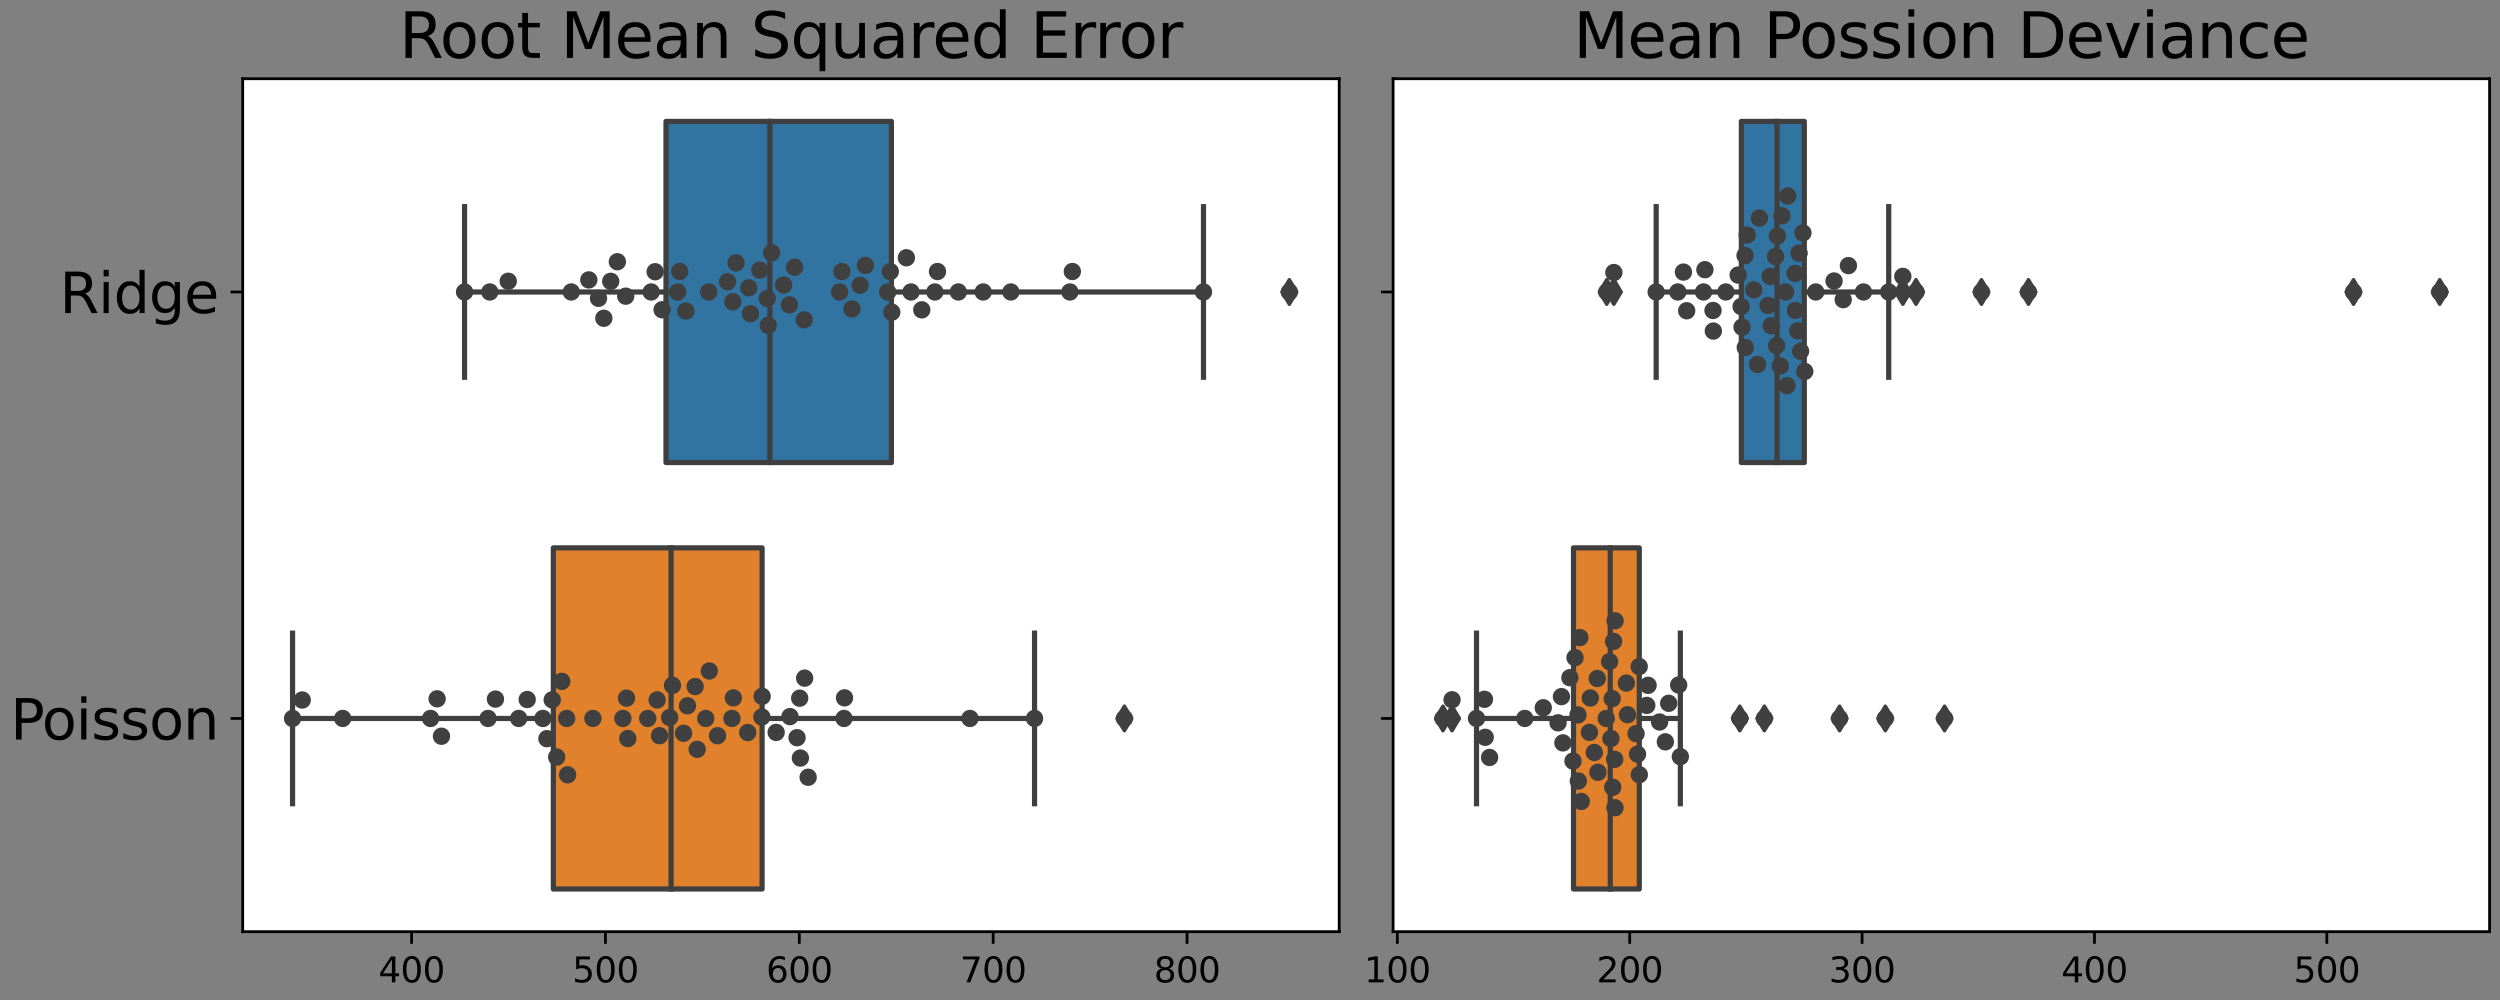 <?xml version="1.0" encoding="utf-8" standalone="no"?>
<!DOCTYPE svg PUBLIC "-//W3C//DTD SVG 1.1//EN"
  "http://www.w3.org/Graphics/SVG/1.1/DTD/svg11.dtd">
<svg xmlns:xlink="http://www.w3.org/1999/xlink" width="720pt" height="288pt" viewBox="0 0 720 288" xmlns="http://www.w3.org/2000/svg" version="1.1">
 <rect x="0" y="0" width="720" height="288" fill="#808080" stroke="none"/>
 <defs>
  <style type="text/css">*{stroke-linejoin: round; stroke-linecap: butt}</style>
 </defs>
 <g id="figure_1">
  <g id="patch_1">
   <path d="M 0 288 
L 720 288 
L 720 0 
L 0 0 
L 0 288 
z
" style="fill: none"/>
  </g>
  <g id="axes_1">
   <g id="patch_2">
    <path d="M 69.903 268.322 
L 385.689 268.322 
L 385.689 22.677 
L 69.903 22.677 
z
" style="fill: #ffffff"/>
   </g>
   <g id="patch_3">
    <path d="M 191.805 34.96 
L 191.805 133.217 
L 256.724 133.217 
L 256.724 34.96 
L 191.805 34.96 
z
" clip-path="url(#pe16310fbaf)" style="fill: #3274a1; stroke: #3f3f3f; stroke-width: 1.5; stroke-linejoin: miter"/>
   </g>
   <g id="patch_4">
    <path d="M 159.358 157.782 
L 159.358 256.039 
L 219.48 256.039 
L 219.48 157.782 
L 159.358 157.782 
z
" clip-path="url(#pe16310fbaf)" style="fill: #e1812c; stroke: #3f3f3f; stroke-width: 1.5; stroke-linejoin: miter"/>
   </g>
   <g id="matplotlib.axis_1">
    <g id="xtick_1">
     <g id="line2d_1">
      <defs>
       <path id="maf6d7e93be" d="M 0 0 
L 0 3.5 
" style="stroke: #000000; stroke-width: 0.8"/>
      </defs>
      <g>
       <use xlink:href="#maf6d7e93be" x="118.538" y="268.322" style="stroke: #000000; stroke-width: 0.8"/>
      </g>
     </g>
     <g id="text_1">
      <!-- 400 -->
      <g transform="translate(108.994 282.92)scale(0.1 -0.1)">
       <defs>
        <path id="DejaVuSans-34" d="M 2419 4116 
L 825 1625 
L 2419 1625 
L 2419 4116 
z
M 2253 4666 
L 3047 4666 
L 3047 1625 
L 3713 1625 
L 3713 1100 
L 3047 1100 
L 3047 0 
L 2419 0 
L 2419 1100 
L 313 1100 
L 313 1709 
L 2253 4666 
z
" transform="scale(0.016)"/>
        <path id="DejaVuSans-30" d="M 2034 4250 
Q 1547 4250 1301 3770 
Q 1056 3291 1056 2328 
Q 1056 1369 1301 889 
Q 1547 409 2034 409 
Q 2525 409 2770 889 
Q 3016 1369 3016 2328 
Q 3016 3291 2770 3770 
Q 2525 4250 2034 4250 
z
M 2034 4750 
Q 2819 4750 3233 4129 
Q 3647 3509 3647 2328 
Q 3647 1150 3233 529 
Q 2819 -91 2034 -91 
Q 1250 -91 836 529 
Q 422 1150 422 2328 
Q 422 3509 836 4129 
Q 1250 4750 2034 4750 
z
" transform="scale(0.016)"/>
       </defs>
       <use xlink:href="#DejaVuSans-34"/>
       <use xlink:href="#DejaVuSans-30" x="63.623"/>
       <use xlink:href="#DejaVuSans-30" x="127.246"/>
      </g>
     </g>
    </g>
    <g id="xtick_2">
     <g id="line2d_2">
      <g>
       <use xlink:href="#maf6d7e93be" x="174.37" y="268.322" style="stroke: #000000; stroke-width: 0.8"/>
      </g>
     </g>
     <g id="text_2">
      <!-- 500 -->
      <g transform="translate(164.826 282.92)scale(0.1 -0.1)">
       <defs>
        <path id="DejaVuSans-35" d="M 691 4666 
L 3169 4666 
L 3169 4134 
L 1269 4134 
L 1269 2991 
Q 1406 3038 1543 3061 
Q 1681 3084 1819 3084 
Q 2600 3084 3056 2656 
Q 3513 2228 3513 1497 
Q 3513 744 3044 326 
Q 2575 -91 1722 -91 
Q 1428 -91 1123 -41 
Q 819 9 494 109 
L 494 744 
Q 775 591 1075 516 
Q 1375 441 1709 441 
Q 2250 441 2565 725 
Q 2881 1009 2881 1497 
Q 2881 1984 2565 2268 
Q 2250 2553 1709 2553 
Q 1456 2553 1204 2497 
Q 953 2441 691 2322 
L 691 4666 
z
" transform="scale(0.016)"/>
       </defs>
       <use xlink:href="#DejaVuSans-35"/>
       <use xlink:href="#DejaVuSans-30" x="63.623"/>
       <use xlink:href="#DejaVuSans-30" x="127.246"/>
      </g>
     </g>
    </g>
    <g id="xtick_3">
     <g id="line2d_3">
      <g>
       <use xlink:href="#maf6d7e93be" x="230.203" y="268.322" style="stroke: #000000; stroke-width: 0.8"/>
      </g>
     </g>
     <g id="text_3">
      <!-- 600 -->
      <g transform="translate(220.659 282.92)scale(0.1 -0.1)">
       <defs>
        <path id="DejaVuSans-36" d="M 2113 2584 
Q 1688 2584 1439 2293 
Q 1191 2003 1191 1497 
Q 1191 994 1439 701 
Q 1688 409 2113 409 
Q 2538 409 2786 701 
Q 3034 994 3034 1497 
Q 3034 2003 2786 2293 
Q 2538 2584 2113 2584 
z
M 3366 4563 
L 3366 3988 
Q 3128 4100 2886 4159 
Q 2644 4219 2406 4219 
Q 1781 4219 1451 3797 
Q 1122 3375 1075 2522 
Q 1259 2794 1537 2939 
Q 1816 3084 2150 3084 
Q 2853 3084 3261 2657 
Q 3669 2231 3669 1497 
Q 3669 778 3244 343 
Q 2819 -91 2113 -91 
Q 1303 -91 875 529 
Q 447 1150 447 2328 
Q 447 3434 972 4092 
Q 1497 4750 2381 4750 
Q 2619 4750 2861 4703 
Q 3103 4656 3366 4563 
z
" transform="scale(0.016)"/>
       </defs>
       <use xlink:href="#DejaVuSans-36"/>
       <use xlink:href="#DejaVuSans-30" x="63.623"/>
       <use xlink:href="#DejaVuSans-30" x="127.246"/>
      </g>
     </g>
    </g>
    <g id="xtick_4">
     <g id="line2d_4">
      <g>
       <use xlink:href="#maf6d7e93be" x="286.035" y="268.322" style="stroke: #000000; stroke-width: 0.8"/>
      </g>
     </g>
     <g id="text_4">
      <!-- 700 -->
      <g transform="translate(276.492 282.92)scale(0.1 -0.1)">
       <defs>
        <path id="DejaVuSans-37" d="M 525 4666 
L 3525 4666 
L 3525 4397 
L 1831 0 
L 1172 0 
L 2766 4134 
L 525 4134 
L 525 4666 
z
" transform="scale(0.016)"/>
       </defs>
       <use xlink:href="#DejaVuSans-37"/>
       <use xlink:href="#DejaVuSans-30" x="63.623"/>
       <use xlink:href="#DejaVuSans-30" x="127.246"/>
      </g>
     </g>
    </g>
    <g id="xtick_5">
     <g id="line2d_5">
      <g>
       <use xlink:href="#maf6d7e93be" x="341.868" y="268.322" style="stroke: #000000; stroke-width: 0.8"/>
      </g>
     </g>
     <g id="text_5">
      <!-- 800 -->
      <g transform="translate(332.324 282.92)scale(0.1 -0.1)">
       <defs>
        <path id="DejaVuSans-38" d="M 2034 2216 
Q 1584 2216 1326 1975 
Q 1069 1734 1069 1313 
Q 1069 891 1326 650 
Q 1584 409 2034 409 
Q 2484 409 2743 651 
Q 3003 894 3003 1313 
Q 3003 1734 2745 1975 
Q 2488 2216 2034 2216 
z
M 1403 2484 
Q 997 2584 770 2862 
Q 544 3141 544 3541 
Q 544 4100 942 4425 
Q 1341 4750 2034 4750 
Q 2731 4750 3128 4425 
Q 3525 4100 3525 3541 
Q 3525 3141 3298 2862 
Q 3072 2584 2669 2484 
Q 3125 2378 3379 2068 
Q 3634 1759 3634 1313 
Q 3634 634 3220 271 
Q 2806 -91 2034 -91 
Q 1263 -91 848 271 
Q 434 634 434 1313 
Q 434 1759 690 2068 
Q 947 2378 1403 2484 
z
M 1172 3481 
Q 1172 3119 1398 2916 
Q 1625 2713 2034 2713 
Q 2441 2713 2670 2916 
Q 2900 3119 2900 3481 
Q 2900 3844 2670 4047 
Q 2441 4250 2034 4250 
Q 1625 4250 1398 4047 
Q 1172 3844 1172 3481 
z
" transform="scale(0.016)"/>
       </defs>
       <use xlink:href="#DejaVuSans-38"/>
       <use xlink:href="#DejaVuSans-30" x="63.623"/>
       <use xlink:href="#DejaVuSans-30" x="127.246"/>
      </g>
     </g>
    </g>
   </g>
   <g id="matplotlib.axis_2">
    <g id="ytick_1">
     <g id="line2d_6">
      <defs>
       <path id="m7477b0ec33" d="M 0 0 
L -3.5 0 
" style="stroke: #000000; stroke-width: 0.8"/>
      </defs>
      <g>
       <use xlink:href="#m7477b0ec33" x="69.903" y="84.088" style="stroke: #000000; stroke-width: 0.8"/>
      </g>
     </g>
     <g id="text_6">
      <!-- Ridge -->
      <g transform="translate(17.18 90.167)scale(0.16 -0.16)">
       <defs>
        <path id="DejaVuSans-52" d="M 2841 2188 
Q 3044 2119 3236 1894 
Q 3428 1669 3622 1275 
L 4263 0 
L 3584 0 
L 2988 1197 
Q 2756 1666 2539 1819 
Q 2322 1972 1947 1972 
L 1259 1972 
L 1259 0 
L 628 0 
L 628 4666 
L 2053 4666 
Q 2853 4666 3247 4331 
Q 3641 3997 3641 3322 
Q 3641 2881 3436 2590 
Q 3231 2300 2841 2188 
z
M 1259 4147 
L 1259 2491 
L 2053 2491 
Q 2509 2491 2742 2702 
Q 2975 2913 2975 3322 
Q 2975 3731 2742 3939 
Q 2509 4147 2053 4147 
L 1259 4147 
z
" transform="scale(0.016)"/>
        <path id="DejaVuSans-69" d="M 603 3500 
L 1178 3500 
L 1178 0 
L 603 0 
L 603 3500 
z
M 603 4863 
L 1178 4863 
L 1178 4134 
L 603 4134 
L 603 4863 
z
" transform="scale(0.016)"/>
        <path id="DejaVuSans-64" d="M 2906 2969 
L 2906 4863 
L 3481 4863 
L 3481 0 
L 2906 0 
L 2906 525 
Q 2725 213 2448 61 
Q 2172 -91 1784 -91 
Q 1150 -91 751 415 
Q 353 922 353 1747 
Q 353 2572 751 3078 
Q 1150 3584 1784 3584 
Q 2172 3584 2448 3432 
Q 2725 3281 2906 2969 
z
M 947 1747 
Q 947 1113 1208 752 
Q 1469 391 1925 391 
Q 2381 391 2643 752 
Q 2906 1113 2906 1747 
Q 2906 2381 2643 2742 
Q 2381 3103 1925 3103 
Q 1469 3103 1208 2742 
Q 947 2381 947 1747 
z
" transform="scale(0.016)"/>
        <path id="DejaVuSans-67" d="M 2906 1791 
Q 2906 2416 2648 2759 
Q 2391 3103 1925 3103 
Q 1463 3103 1205 2759 
Q 947 2416 947 1791 
Q 947 1169 1205 825 
Q 1463 481 1925 481 
Q 2391 481 2648 825 
Q 2906 1169 2906 1791 
z
M 3481 434 
Q 3481 -459 3084 -895 
Q 2688 -1331 1869 -1331 
Q 1566 -1331 1297 -1286 
Q 1028 -1241 775 -1147 
L 775 -588 
Q 1028 -725 1275 -790 
Q 1522 -856 1778 -856 
Q 2344 -856 2625 -561 
Q 2906 -266 2906 331 
L 2906 616 
Q 2728 306 2450 153 
Q 2172 0 1784 0 
Q 1141 0 747 490 
Q 353 981 353 1791 
Q 353 2603 747 3093 
Q 1141 3584 1784 3584 
Q 2172 3584 2450 3431 
Q 2728 3278 2906 2969 
L 2906 3500 
L 3481 3500 
L 3481 434 
z
" transform="scale(0.016)"/>
        <path id="DejaVuSans-65" d="M 3597 1894 
L 3597 1613 
L 953 1613 
Q 991 1019 1311 708 
Q 1631 397 2203 397 
Q 2534 397 2845 478 
Q 3156 559 3463 722 
L 3463 178 
Q 3153 47 2828 -22 
Q 2503 -91 2169 -91 
Q 1331 -91 842 396 
Q 353 884 353 1716 
Q 353 2575 817 3079 
Q 1281 3584 2069 3584 
Q 2775 3584 3186 3129 
Q 3597 2675 3597 1894 
z
M 3022 2063 
Q 3016 2534 2758 2815 
Q 2500 3097 2075 3097 
Q 1594 3097 1305 2825 
Q 1016 2553 972 2059 
L 3022 2063 
z
" transform="scale(0.016)"/>
       </defs>
       <use xlink:href="#DejaVuSans-52"/>
       <use xlink:href="#DejaVuSans-69" x="69.482"/>
       <use xlink:href="#DejaVuSans-64" x="97.266"/>
       <use xlink:href="#DejaVuSans-67" x="160.742"/>
       <use xlink:href="#DejaVuSans-65" x="224.219"/>
      </g>
     </g>
    </g>
    <g id="ytick_2">
     <g id="line2d_7">
      <g>
       <use xlink:href="#m7477b0ec33" x="69.903" y="206.911" style="stroke: #000000; stroke-width: 0.8"/>
      </g>
     </g>
     <g id="text_7">
      <!-- Poisson -->
      <g transform="translate(3 212.989)scale(0.16 -0.16)">
       <defs>
        <path id="DejaVuSans-50" d="M 1259 4147 
L 1259 2394 
L 2053 2394 
Q 2494 2394 2734 2622 
Q 2975 2850 2975 3272 
Q 2975 3691 2734 3919 
Q 2494 4147 2053 4147 
L 1259 4147 
z
M 628 4666 
L 2053 4666 
Q 2838 4666 3239 4311 
Q 3641 3956 3641 3272 
Q 3641 2581 3239 2228 
Q 2838 1875 2053 1875 
L 1259 1875 
L 1259 0 
L 628 0 
L 628 4666 
z
" transform="scale(0.016)"/>
        <path id="DejaVuSans-6f" d="M 1959 3097 
Q 1497 3097 1228 2736 
Q 959 2375 959 1747 
Q 959 1119 1226 758 
Q 1494 397 1959 397 
Q 2419 397 2687 759 
Q 2956 1122 2956 1747 
Q 2956 2369 2687 2733 
Q 2419 3097 1959 3097 
z
M 1959 3584 
Q 2709 3584 3137 3096 
Q 3566 2609 3566 1747 
Q 3566 888 3137 398 
Q 2709 -91 1959 -91 
Q 1206 -91 779 398 
Q 353 888 353 1747 
Q 353 2609 779 3096 
Q 1206 3584 1959 3584 
z
" transform="scale(0.016)"/>
        <path id="DejaVuSans-73" d="M 2834 3397 
L 2834 2853 
Q 2591 2978 2328 3040 
Q 2066 3103 1784 3103 
Q 1356 3103 1142 2972 
Q 928 2841 928 2578 
Q 928 2378 1081 2264 
Q 1234 2150 1697 2047 
L 1894 2003 
Q 2506 1872 2764 1633 
Q 3022 1394 3022 966 
Q 3022 478 2636 193 
Q 2250 -91 1575 -91 
Q 1294 -91 989 -36 
Q 684 19 347 128 
L 347 722 
Q 666 556 975 473 
Q 1284 391 1588 391 
Q 1994 391 2212 530 
Q 2431 669 2431 922 
Q 2431 1156 2273 1281 
Q 2116 1406 1581 1522 
L 1381 1569 
Q 847 1681 609 1914 
Q 372 2147 372 2553 
Q 372 3047 722 3315 
Q 1072 3584 1716 3584 
Q 2034 3584 2315 3537 
Q 2597 3491 2834 3397 
z
" transform="scale(0.016)"/>
        <path id="DejaVuSans-6e" d="M 3513 2113 
L 3513 0 
L 2938 0 
L 2938 2094 
Q 2938 2591 2744 2837 
Q 2550 3084 2163 3084 
Q 1697 3084 1428 2787 
Q 1159 2491 1159 1978 
L 1159 0 
L 581 0 
L 581 3500 
L 1159 3500 
L 1159 2956 
Q 1366 3272 1645 3428 
Q 1925 3584 2291 3584 
Q 2894 3584 3203 3211 
Q 3513 2838 3513 2113 
z
" transform="scale(0.016)"/>
       </defs>
       <use xlink:href="#DejaVuSans-50"/>
       <use xlink:href="#DejaVuSans-6f" x="56.678"/>
       <use xlink:href="#DejaVuSans-69" x="117.859"/>
       <use xlink:href="#DejaVuSans-73" x="145.643"/>
       <use xlink:href="#DejaVuSans-73" x="197.742"/>
       <use xlink:href="#DejaVuSans-6f" x="249.842"/>
       <use xlink:href="#DejaVuSans-6e" x="311.023"/>
      </g>
     </g>
    </g>
   </g>
   <g id="line2d_8">
    <path d="M 191.805 84.088 
L 133.794 84.088 
" clip-path="url(#pe16310fbaf)" style="fill: none; stroke: #3f3f3f; stroke-width: 1.5; stroke-linecap: square"/>
   </g>
   <g id="line2d_9">
    <path d="M 256.724 84.088 
L 346.603 84.088 
" clip-path="url(#pe16310fbaf)" style="fill: none; stroke: #3f3f3f; stroke-width: 1.5; stroke-linecap: square"/>
   </g>
   <g id="line2d_10">
    <path d="M 133.794 59.524 
L 133.794 108.653 
" clip-path="url(#pe16310fbaf)" style="fill: none; stroke: #3f3f3f; stroke-width: 1.5; stroke-linecap: square"/>
   </g>
   <g id="line2d_11">
    <path d="M 346.603 59.524 
L 346.603 108.653 
" clip-path="url(#pe16310fbaf)" style="fill: none; stroke: #3f3f3f; stroke-width: 1.5; stroke-linecap: square"/>
   </g>
   <g id="line2d_12">
    <defs>
     <path id="ma3ecd3c4b4" d="M -0 3.536 
L 2.121 0 
L -0 -3.536 
L -2.121 -0 
z
" style="stroke: #3f3f3f; stroke-linejoin: miter"/>
    </defs>
    <g clip-path="url(#pe16310fbaf)">
     <use xlink:href="#ma3ecd3c4b4" x="371.335" y="84.088" style="fill: #3f3f3f; stroke: #3f3f3f; stroke-linejoin: miter"/>
    </g>
   </g>
   <g id="line2d_13">
    <path d="M 159.358 206.911 
L 84.257 206.911 
" clip-path="url(#pe16310fbaf)" style="fill: none; stroke: #3f3f3f; stroke-width: 1.5; stroke-linecap: square"/>
   </g>
   <g id="line2d_14">
    <path d="M 219.48 206.911 
L 297.949 206.911 
" clip-path="url(#pe16310fbaf)" style="fill: none; stroke: #3f3f3f; stroke-width: 1.5; stroke-linecap: square"/>
   </g>
   <g id="line2d_15">
    <path d="M 84.257 182.346 
L 84.257 231.475 
" clip-path="url(#pe16310fbaf)" style="fill: none; stroke: #3f3f3f; stroke-width: 1.5; stroke-linecap: square"/>
   </g>
   <g id="line2d_16">
    <path d="M 297.949 182.346 
L 297.949 231.475 
" clip-path="url(#pe16310fbaf)" style="fill: none; stroke: #3f3f3f; stroke-width: 1.5; stroke-linecap: square"/>
   </g>
   <g id="line2d_17">
    <g clip-path="url(#pe16310fbaf)">
     <use xlink:href="#ma3ecd3c4b4" x="323.831" y="206.911" style="fill: #3f3f3f; stroke: #3f3f3f; stroke-linejoin: miter"/>
    </g>
   </g>
   <g id="line2d_18">
    <path d="M 221.721 34.96 
L 221.721 133.217 
" clip-path="url(#pe16310fbaf)" style="fill: none; stroke: #3f3f3f; stroke-width: 1.5; stroke-linecap: square"/>
   </g>
   <g id="line2d_19">
    <path d="M 193.27 157.782 
L 193.27 256.039 
" clip-path="url(#pe16310fbaf)" style="fill: none; stroke: #3f3f3f; stroke-width: 1.5; stroke-linecap: square"/>
   </g>
   <g id="patch_5">
    <path d="M 69.903 268.322 
L 69.903 22.677 
" style="fill: none; stroke: #000000; stroke-width: 0.8; stroke-linejoin: miter; stroke-linecap: square"/>
   </g>
   <g id="patch_6">
    <path d="M 385.689 268.322 
L 385.689 22.677 
" style="fill: none; stroke: #000000; stroke-width: 0.8; stroke-linejoin: miter; stroke-linecap: square"/>
   </g>
   <g id="patch_7">
    <path d="M 69.903 268.322 
L 385.689 268.322 
" style="fill: none; stroke: #000000; stroke-width: 0.8; stroke-linejoin: miter; stroke-linecap: square"/>
   </g>
   <g id="patch_8">
    <path d="M 69.903 22.677 
L 385.689 22.677 
" style="fill: none; stroke: #000000; stroke-width: 0.8; stroke-linejoin: miter; stroke-linecap: square"/>
   </g>
   <g id="PathCollection_1">
    <defs>
     <path id="C0_0_fc643c4624" d="M 0 2.5 
C 0.663 2.5 1.299 2.237 1.768 1.768 
C 2.237 1.299 2.5 0.663 2.5 -0 
C 2.5 -0.663 2.237 -1.299 1.768 -1.768 
C 1.299 -2.237 0.663 -2.5 0 -2.5 
C -0.663 -2.5 -1.299 -2.237 -1.768 -1.768 
C -2.237 -1.299 -2.5 -0.663 -2.5 0 
C -2.5 0.663 -2.237 1.299 -1.768 1.768 
C -1.299 2.237 -0.663 2.5 0 2.5 
z
"/>
    </defs>
    <g clip-path="url(#pe16310fbaf)">
     <use xlink:href="#C0_0_fc643c4624" x="133.794" y="84.088" style="fill: #404040"/>
    </g>
    <g clip-path="url(#pe16310fbaf)">
     <use xlink:href="#C0_0_fc643c4624" x="141.062" y="84.088" style="fill: #404040"/>
    </g>
    <g clip-path="url(#pe16310fbaf)">
     <use xlink:href="#C0_0_fc643c4624" x="146.375" y="80.998" style="fill: #404040"/>
    </g>
    <g clip-path="url(#pe16310fbaf)">
     <use xlink:href="#C0_0_fc643c4624" x="164.532" y="84.088" style="fill: #404040"/>
    </g>
    <g clip-path="url(#pe16310fbaf)">
     <use xlink:href="#C0_0_fc643c4624" x="169.576" y="80.613" style="fill: #404040"/>
    </g>
    <g clip-path="url(#pe16310fbaf)">
     <use xlink:href="#C0_0_fc643c4624" x="172.369" y="85.913" style="fill: #404040"/>
    </g>
    <g clip-path="url(#pe16310fbaf)">
     <use xlink:href="#C0_0_fc643c4624" x="173.904" y="91.661" style="fill: #404040"/>
    </g>
    <g clip-path="url(#pe16310fbaf)">
     <use xlink:href="#C0_0_fc643c4624" x="175.892" y="81.023" style="fill: #404040"/>
    </g>
    <g clip-path="url(#pe16310fbaf)">
     <use xlink:href="#C0_0_fc643c4624" x="177.801" y="75.378" style="fill: #404040"/>
    </g>
    <g clip-path="url(#pe16310fbaf)">
     <use xlink:href="#C0_0_fc643c4624" x="180.208" y="85.297" style="fill: #404040"/>
    </g>
    <g clip-path="url(#pe16310fbaf)">
     <use xlink:href="#C0_0_fc643c4624" x="187.54" y="84.088" style="fill: #404040"/>
    </g>
    <g clip-path="url(#pe16310fbaf)">
     <use xlink:href="#C0_0_fc643c4624" x="188.685" y="78.259" style="fill: #404040"/>
    </g>
    <g clip-path="url(#pe16310fbaf)">
     <use xlink:href="#C0_0_fc643c4624" x="190.683" y="89.208" style="fill: #404040"/>
    </g>
    <g clip-path="url(#pe16310fbaf)">
     <use xlink:href="#C0_0_fc643c4624" x="195.17" y="84.088" style="fill: #404040"/>
    </g>
    <g clip-path="url(#pe16310fbaf)">
     <use xlink:href="#C0_0_fc643c4624" x="195.77" y="78.185" style="fill: #404040"/>
    </g>
    <g clip-path="url(#pe16310fbaf)">
     <use xlink:href="#C0_0_fc643c4624" x="197.525" y="89.579" style="fill: #404040"/>
    </g>
    <g clip-path="url(#pe16310fbaf)">
     <use xlink:href="#C0_0_fc643c4624" x="204.105" y="84.088" style="fill: #404040"/>
    </g>
    <g clip-path="url(#pe16310fbaf)">
     <use xlink:href="#C0_0_fc643c4624" x="209.513" y="81.151" style="fill: #404040"/>
    </g>
    <g clip-path="url(#pe16310fbaf)">
     <use xlink:href="#C0_0_fc643c4624" x="211.051" y="86.898" style="fill: #404040"/>
    </g>
    <g clip-path="url(#pe16310fbaf)">
     <use xlink:href="#C0_0_fc643c4624" x="211.987" y="75.709" style="fill: #404040"/>
    </g>
    <g clip-path="url(#pe16310fbaf)">
     <use xlink:href="#C0_0_fc643c4624" x="215.646" y="82.897" style="fill: #404040"/>
    </g>
    <g clip-path="url(#pe16310fbaf)">
     <use xlink:href="#C0_0_fc643c4624" x="216.123" y="90.337" style="fill: #404040"/>
    </g>
    <g clip-path="url(#pe16310fbaf)">
     <use xlink:href="#C0_0_fc643c4624" x="218.816" y="77.792" style="fill: #404040"/>
    </g>
    <g clip-path="url(#pe16310fbaf)">
     <use xlink:href="#C0_0_fc643c4624" x="220.978" y="85.958" style="fill: #404040"/>
    </g>
    <g clip-path="url(#pe16310fbaf)">
     <use xlink:href="#C0_0_fc643c4624" x="221.242" y="93.712" style="fill: #404040"/>
    </g>
    <g clip-path="url(#pe16310fbaf)">
     <use xlink:href="#C0_0_fc643c4624" x="222.2" y="72.814" style="fill: #404040"/>
    </g>
    <g clip-path="url(#pe16310fbaf)">
     <use xlink:href="#C0_0_fc643c4624" x="225.686" y="82.077" style="fill: #404040"/>
    </g>
    <g clip-path="url(#pe16310fbaf)">
     <use xlink:href="#C0_0_fc643c4624" x="227.337" y="87.796" style="fill: #404040"/>
    </g>
    <g clip-path="url(#pe16310fbaf)">
     <use xlink:href="#C0_0_fc643c4624" x="228.848" y="76.968" style="fill: #404040"/>
    </g>
    <g clip-path="url(#pe16310fbaf)">
     <use xlink:href="#C0_0_fc643c4624" x="231.61" y="92.109" style="fill: #404040"/>
    </g>
    <g clip-path="url(#pe16310fbaf)">
     <use xlink:href="#C0_0_fc643c4624" x="241.819" y="84.088" style="fill: #404040"/>
    </g>
    <g clip-path="url(#pe16310fbaf)">
     <use xlink:href="#C0_0_fc643c4624" x="242.468" y="78.19" style="fill: #404040"/>
    </g>
    <g clip-path="url(#pe16310fbaf)">
     <use xlink:href="#C0_0_fc643c4624" x="245.358" y="88.968" style="fill: #404040"/>
    </g>
    <g clip-path="url(#pe16310fbaf)">
     <use xlink:href="#C0_0_fc643c4624" x="247.713" y="82.178" style="fill: #404040"/>
    </g>
    <g clip-path="url(#pe16310fbaf)">
     <use xlink:href="#C0_0_fc643c4624" x="249.247" y="76.43" style="fill: #404040"/>
    </g>
    <g clip-path="url(#pe16310fbaf)">
     <use xlink:href="#C0_0_fc643c4624" x="255.655" y="84.088" style="fill: #404040"/>
    </g>
    <g clip-path="url(#pe16310fbaf)">
     <use xlink:href="#C0_0_fc643c4624" x="256.408" y="78.201" style="fill: #404040"/>
    </g>
    <g clip-path="url(#pe16310fbaf)">
     <use xlink:href="#C0_0_fc643c4624" x="256.83" y="89.913" style="fill: #404040"/>
    </g>
    <g clip-path="url(#pe16310fbaf)">
     <use xlink:href="#C0_0_fc643c4624" x="261.037" y="74.236" style="fill: #404040"/>
    </g>
    <g clip-path="url(#pe16310fbaf)">
     <use xlink:href="#C0_0_fc643c4624" x="262.374" y="84.088" style="fill: #404040"/>
    </g>
    <g clip-path="url(#pe16310fbaf)">
     <use xlink:href="#C0_0_fc643c4624" x="265.471" y="89.234" style="fill: #404040"/>
    </g>
    <g clip-path="url(#pe16310fbaf)">
     <use xlink:href="#C0_0_fc643c4624" x="269.241" y="84.088" style="fill: #404040"/>
    </g>
    <g clip-path="url(#pe16310fbaf)">
     <use xlink:href="#C0_0_fc643c4624" x="269.997" y="78.201" style="fill: #404040"/>
    </g>
    <g clip-path="url(#pe16310fbaf)">
     <use xlink:href="#C0_0_fc643c4624" x="275.997" y="84.088" style="fill: #404040"/>
    </g>
    <g clip-path="url(#pe16310fbaf)">
     <use xlink:href="#C0_0_fc643c4624" x="283.148" y="84.088" style="fill: #404040"/>
    </g>
    <g clip-path="url(#pe16310fbaf)">
     <use xlink:href="#C0_0_fc643c4624" x="291.134" y="84.088" style="fill: #404040"/>
    </g>
    <g clip-path="url(#pe16310fbaf)">
     <use xlink:href="#C0_0_fc643c4624" x="308.133" y="84.088" style="fill: #404040"/>
    </g>
    <g clip-path="url(#pe16310fbaf)">
     <use xlink:href="#C0_0_fc643c4624" x="308.834" y="78.195" style="fill: #404040"/>
    </g>
    <g clip-path="url(#pe16310fbaf)">
     <use xlink:href="#C0_0_fc643c4624" x="346.603" y="84.088" style="fill: #404040"/>
    </g>
    <g clip-path="url(#pe16310fbaf)">
     <use xlink:href="#C0_0_fc643c4624" x="371.335" y="84.088" style="fill: #404040"/>
    </g>
   </g>
   <g id="PathCollection_2">
    <defs>
     <path id="C1_0_0f425e621e" d="M 0 2.5 
C 0.663 2.5 1.299 2.237 1.768 1.768 
C 2.237 1.299 2.5 0.663 2.5 -0 
C 2.5 -0.663 2.237 -1.299 1.768 -1.768 
C 1.299 -2.237 0.663 -2.5 0 -2.5 
C -0.663 -2.5 -1.299 -2.237 -1.768 -1.768 
C -2.237 -1.299 -2.5 -0.663 -2.5 0 
C -2.5 0.663 -2.237 1.299 -1.768 1.768 
C -1.299 2.237 -0.663 2.5 0 2.5 
z
"/>
    </defs>
    <g clip-path="url(#pe16310fbaf)">
     <use xlink:href="#C1_0_0f425e621e" x="84.257" y="206.911" style="fill: #404040"/>
    </g>
    <g clip-path="url(#pe16310fbaf)">
     <use xlink:href="#C1_0_0f425e621e" x="87.039" y="201.605" style="fill: #404040"/>
    </g>
    <g clip-path="url(#pe16310fbaf)">
     <use xlink:href="#C1_0_0f425e621e" x="98.7" y="206.911" style="fill: #404040"/>
    </g>
    <g clip-path="url(#pe16310fbaf)">
     <use xlink:href="#C1_0_0f425e621e" x="124.007" y="206.911" style="fill: #404040"/>
    </g>
    <g clip-path="url(#pe16310fbaf)">
     <use xlink:href="#C1_0_0f425e621e" x="125.891" y="201.258" style="fill: #404040"/>
    </g>
    <g clip-path="url(#pe16310fbaf)">
     <use xlink:href="#C1_0_0f425e621e" x="127.142" y="212.034" style="fill: #404040"/>
    </g>
    <g clip-path="url(#pe16310fbaf)">
     <use xlink:href="#C1_0_0f425e621e" x="140.551" y="206.911" style="fill: #404040"/>
    </g>
    <g clip-path="url(#pe16310fbaf)">
     <use xlink:href="#C1_0_0f425e621e" x="142.689" y="201.34" style="fill: #404040"/>
    </g>
    <g clip-path="url(#pe16310fbaf)">
     <use xlink:href="#C1_0_0f425e621e" x="149.384" y="206.911" style="fill: #404040"/>
    </g>
    <g clip-path="url(#pe16310fbaf)">
     <use xlink:href="#C1_0_0f425e621e" x="151.834" y="201.458" style="fill: #404040"/>
    </g>
    <g clip-path="url(#pe16310fbaf)">
     <use xlink:href="#C1_0_0f425e621e" x="156.354" y="206.911" style="fill: #404040"/>
    </g>
    <g clip-path="url(#pe16310fbaf)">
     <use xlink:href="#C1_0_0f425e621e" x="157.512" y="212.738" style="fill: #404040"/>
    </g>
    <g clip-path="url(#pe16310fbaf)">
     <use xlink:href="#C1_0_0f425e621e" x="159.037" y="201.559" style="fill: #404040"/>
    </g>
    <g clip-path="url(#pe16310fbaf)">
     <use xlink:href="#C1_0_0f425e621e" x="160.321" y="218.031" style="fill: #404040"/>
    </g>
    <g clip-path="url(#pe16310fbaf)">
     <use xlink:href="#C1_0_0f425e621e" x="161.781" y="196.235" style="fill: #404040"/>
    </g>
    <g clip-path="url(#pe16310fbaf)">
     <use xlink:href="#C1_0_0f425e621e" x="163.208" y="206.911" style="fill: #404040"/>
    </g>
    <g clip-path="url(#pe16310fbaf)">
     <use xlink:href="#C1_0_0f425e621e" x="163.473" y="223.146" style="fill: #404040"/>
    </g>
    <g clip-path="url(#pe16310fbaf)">
     <use xlink:href="#C1_0_0f425e621e" x="170.755" y="206.911" style="fill: #404040"/>
    </g>
    <g clip-path="url(#pe16310fbaf)">
     <use xlink:href="#C1_0_0f425e621e" x="179.387" y="206.911" style="fill: #404040"/>
    </g>
    <g clip-path="url(#pe16310fbaf)">
     <use xlink:href="#C1_0_0f425e621e" x="180.435" y="201.064" style="fill: #404040"/>
    </g>
    <g clip-path="url(#pe16310fbaf)">
     <use xlink:href="#C1_0_0f425e621e" x="180.797" y="212.688" style="fill: #404040"/>
    </g>
    <g clip-path="url(#pe16310fbaf)">
     <use xlink:href="#C1_0_0f425e621e" x="186.548" y="206.911" style="fill: #404040"/>
    </g>
    <g clip-path="url(#pe16310fbaf)">
     <use xlink:href="#C1_0_0f425e621e" x="189.259" y="201.572" style="fill: #404040"/>
    </g>
    <g clip-path="url(#pe16310fbaf)">
     <use xlink:href="#C1_0_0f425e621e" x="189.945" y="211.881" style="fill: #404040"/>
    </g>
    <g clip-path="url(#pe16310fbaf)">
     <use xlink:href="#C1_0_0f425e621e" x="192.865" y="206.643" style="fill: #404040"/>
    </g>
    <g clip-path="url(#pe16310fbaf)">
     <use xlink:href="#C1_0_0f425e621e" x="193.675" y="197.391" style="fill: #404040"/>
    </g>
    <g clip-path="url(#pe16310fbaf)">
     <use xlink:href="#C1_0_0f425e621e" x="196.868" y="211.185" style="fill: #404040"/>
    </g>
    <g clip-path="url(#pe16310fbaf)">
     <use xlink:href="#C1_0_0f425e621e" x="197.989" y="203.275" style="fill: #404040"/>
    </g>
    <g clip-path="url(#pe16310fbaf)">
     <use xlink:href="#C1_0_0f425e621e" x="200.198" y="197.73" style="fill: #404040"/>
    </g>
    <g clip-path="url(#pe16310fbaf)">
     <use xlink:href="#C1_0_0f425e621e" x="200.785" y="215.794" style="fill: #404040"/>
    </g>
    <g clip-path="url(#pe16310fbaf)">
     <use xlink:href="#C1_0_0f425e621e" x="203.254" y="206.911" style="fill: #404040"/>
    </g>
    <g clip-path="url(#pe16310fbaf)">
     <use xlink:href="#C1_0_0f425e621e" x="204.278" y="193.25" style="fill: #404040"/>
    </g>
    <g clip-path="url(#pe16310fbaf)">
     <use xlink:href="#C1_0_0f425e621e" x="206.639" y="211.888" style="fill: #404040"/>
    </g>
    <g clip-path="url(#pe16310fbaf)">
     <use xlink:href="#C1_0_0f425e621e" x="210.802" y="206.911" style="fill: #404040"/>
    </g>
    <g clip-path="url(#pe16310fbaf)">
     <use xlink:href="#C1_0_0f425e621e" x="211.211" y="200.992" style="fill: #404040"/>
    </g>
    <g clip-path="url(#pe16310fbaf)">
     <use xlink:href="#C1_0_0f425e621e" x="215.341" y="210.97" style="fill: #404040"/>
    </g>
    <g clip-path="url(#pe16310fbaf)">
     <use xlink:href="#C1_0_0f425e621e" x="219.416" y="206.486" style="fill: #404040"/>
    </g>
    <g clip-path="url(#pe16310fbaf)">
     <use xlink:href="#C1_0_0f425e621e" x="219.501" y="200.556" style="fill: #404040"/>
    </g>
    <g clip-path="url(#pe16310fbaf)">
     <use xlink:href="#C1_0_0f425e621e" x="223.532" y="210.935" style="fill: #404040"/>
    </g>
    <g clip-path="url(#pe16310fbaf)">
     <use xlink:href="#C1_0_0f425e621e" x="227.517" y="206.379" style="fill: #404040"/>
    </g>
    <g clip-path="url(#pe16310fbaf)">
     <use xlink:href="#C1_0_0f425e621e" x="229.549" y="212.456" style="fill: #404040"/>
    </g>
    <g clip-path="url(#pe16310fbaf)">
     <use xlink:href="#C1_0_0f425e621e" x="230.307" y="201.077" style="fill: #404040"/>
    </g>
    <g clip-path="url(#pe16310fbaf)">
     <use xlink:href="#C1_0_0f425e621e" x="230.515" y="218.315" style="fill: #404040"/>
    </g>
    <g clip-path="url(#pe16310fbaf)">
     <use xlink:href="#C1_0_0f425e621e" x="231.738" y="195.305" style="fill: #404040"/>
    </g>
    <g clip-path="url(#pe16310fbaf)">
     <use xlink:href="#C1_0_0f425e621e" x="232.747" y="223.851" style="fill: #404040"/>
    </g>
    <g clip-path="url(#pe16310fbaf)">
     <use xlink:href="#C1_0_0f425e621e" x="243.073" y="206.911" style="fill: #404040"/>
    </g>
    <g clip-path="url(#pe16310fbaf)">
     <use xlink:href="#C1_0_0f425e621e" x="243.223" y="200.981" style="fill: #404040"/>
    </g>
    <g clip-path="url(#pe16310fbaf)">
     <use xlink:href="#C1_0_0f425e621e" x="279.35" y="206.911" style="fill: #404040"/>
    </g>
    <g clip-path="url(#pe16310fbaf)">
     <use xlink:href="#C1_0_0f425e621e" x="297.949" y="206.911" style="fill: #404040"/>
    </g>
    <g clip-path="url(#pe16310fbaf)">
     <use xlink:href="#C1_0_0f425e621e" x="323.831" y="206.911" style="fill: #404040"/>
    </g>
   </g>
   <g id="text_8">
    <!-- Root Mean Squared Error -->
    <g transform="translate(114.974 16.677)scale(0.18 -0.18)">
     <defs>
      <path id="DejaVuSans-74" d="M 1172 4494 
L 1172 3500 
L 2356 3500 
L 2356 3053 
L 1172 3053 
L 1172 1153 
Q 1172 725 1289 603 
Q 1406 481 1766 481 
L 2356 481 
L 2356 0 
L 1766 0 
Q 1100 0 847 248 
Q 594 497 594 1153 
L 594 3053 
L 172 3053 
L 172 3500 
L 594 3500 
L 594 4494 
L 1172 4494 
z
" transform="scale(0.016)"/>
      <path id="DejaVuSans-20" transform="scale(0.016)"/>
      <path id="DejaVuSans-4d" d="M 628 4666 
L 1569 4666 
L 2759 1491 
L 3956 4666 
L 4897 4666 
L 4897 0 
L 4281 0 
L 4281 4097 
L 3078 897 
L 2444 897 
L 1241 4097 
L 1241 0 
L 628 0 
L 628 4666 
z
" transform="scale(0.016)"/>
      <path id="DejaVuSans-61" d="M 2194 1759 
Q 1497 1759 1228 1600 
Q 959 1441 959 1056 
Q 959 750 1161 570 
Q 1363 391 1709 391 
Q 2188 391 2477 730 
Q 2766 1069 2766 1631 
L 2766 1759 
L 2194 1759 
z
M 3341 1997 
L 3341 0 
L 2766 0 
L 2766 531 
Q 2569 213 2275 61 
Q 1981 -91 1556 -91 
Q 1019 -91 701 211 
Q 384 513 384 1019 
Q 384 1609 779 1909 
Q 1175 2209 1959 2209 
L 2766 2209 
L 2766 2266 
Q 2766 2663 2505 2880 
Q 2244 3097 1772 3097 
Q 1472 3097 1187 3025 
Q 903 2953 641 2809 
L 641 3341 
Q 956 3463 1253 3523 
Q 1550 3584 1831 3584 
Q 2591 3584 2966 3190 
Q 3341 2797 3341 1997 
z
" transform="scale(0.016)"/>
      <path id="DejaVuSans-53" d="M 3425 4513 
L 3425 3897 
Q 3066 4069 2747 4153 
Q 2428 4238 2131 4238 
Q 1616 4238 1336 4038 
Q 1056 3838 1056 3469 
Q 1056 3159 1242 3001 
Q 1428 2844 1947 2747 
L 2328 2669 
Q 3034 2534 3370 2195 
Q 3706 1856 3706 1288 
Q 3706 609 3251 259 
Q 2797 -91 1919 -91 
Q 1588 -91 1214 -16 
Q 841 59 441 206 
L 441 856 
Q 825 641 1194 531 
Q 1563 422 1919 422 
Q 2459 422 2753 634 
Q 3047 847 3047 1241 
Q 3047 1584 2836 1778 
Q 2625 1972 2144 2069 
L 1759 2144 
Q 1053 2284 737 2584 
Q 422 2884 422 3419 
Q 422 4038 858 4394 
Q 1294 4750 2059 4750 
Q 2388 4750 2728 4690 
Q 3069 4631 3425 4513 
z
" transform="scale(0.016)"/>
      <path id="DejaVuSans-71" d="M 947 1747 
Q 947 1113 1208 752 
Q 1469 391 1925 391 
Q 2381 391 2643 752 
Q 2906 1113 2906 1747 
Q 2906 2381 2643 2742 
Q 2381 3103 1925 3103 
Q 1469 3103 1208 2742 
Q 947 2381 947 1747 
z
M 2906 525 
Q 2725 213 2448 61 
Q 2172 -91 1784 -91 
Q 1150 -91 751 415 
Q 353 922 353 1747 
Q 353 2572 751 3078 
Q 1150 3584 1784 3584 
Q 2172 3584 2448 3432 
Q 2725 3281 2906 2969 
L 2906 3500 
L 3481 3500 
L 3481 -1331 
L 2906 -1331 
L 2906 525 
z
" transform="scale(0.016)"/>
      <path id="DejaVuSans-75" d="M 544 1381 
L 544 3500 
L 1119 3500 
L 1119 1403 
Q 1119 906 1312 657 
Q 1506 409 1894 409 
Q 2359 409 2629 706 
Q 2900 1003 2900 1516 
L 2900 3500 
L 3475 3500 
L 3475 0 
L 2900 0 
L 2900 538 
Q 2691 219 2414 64 
Q 2138 -91 1772 -91 
Q 1169 -91 856 284 
Q 544 659 544 1381 
z
M 1991 3584 
L 1991 3584 
z
" transform="scale(0.016)"/>
      <path id="DejaVuSans-72" d="M 2631 2963 
Q 2534 3019 2420 3045 
Q 2306 3072 2169 3072 
Q 1681 3072 1420 2755 
Q 1159 2438 1159 1844 
L 1159 0 
L 581 0 
L 581 3500 
L 1159 3500 
L 1159 2956 
Q 1341 3275 1631 3429 
Q 1922 3584 2338 3584 
Q 2397 3584 2469 3576 
Q 2541 3569 2628 3553 
L 2631 2963 
z
" transform="scale(0.016)"/>
      <path id="DejaVuSans-45" d="M 628 4666 
L 3578 4666 
L 3578 4134 
L 1259 4134 
L 1259 2753 
L 3481 2753 
L 3481 2222 
L 1259 2222 
L 1259 531 
L 3634 531 
L 3634 0 
L 628 0 
L 628 4666 
z
" transform="scale(0.016)"/>
     </defs>
     <use xlink:href="#DejaVuSans-52"/>
     <use xlink:href="#DejaVuSans-6f" x="64.982"/>
     <use xlink:href="#DejaVuSans-6f" x="126.164"/>
     <use xlink:href="#DejaVuSans-74" x="187.346"/>
     <use xlink:href="#DejaVuSans-20" x="226.555"/>
     <use xlink:href="#DejaVuSans-4d" x="258.342"/>
     <use xlink:href="#DejaVuSans-65" x="344.621"/>
     <use xlink:href="#DejaVuSans-61" x="406.145"/>
     <use xlink:href="#DejaVuSans-6e" x="467.424"/>
     <use xlink:href="#DejaVuSans-20" x="530.803"/>
     <use xlink:href="#DejaVuSans-53" x="562.59"/>
     <use xlink:href="#DejaVuSans-71" x="626.066"/>
     <use xlink:href="#DejaVuSans-75" x="689.543"/>
     <use xlink:href="#DejaVuSans-61" x="752.922"/>
     <use xlink:href="#DejaVuSans-72" x="814.201"/>
     <use xlink:href="#DejaVuSans-65" x="853.064"/>
     <use xlink:href="#DejaVuSans-64" x="914.588"/>
     <use xlink:href="#DejaVuSans-20" x="978.064"/>
     <use xlink:href="#DejaVuSans-45" x="1009.852"/>
     <use xlink:href="#DejaVuSans-72" x="1073.035"/>
     <use xlink:href="#DejaVuSans-72" x="1112.398"/>
     <use xlink:href="#DejaVuSans-6f" x="1151.262"/>
     <use xlink:href="#DejaVuSans-72" x="1212.443"/>
    </g>
   </g>
  </g>
  <g id="axes_2">
   <g id="patch_9">
    <path d="M 401.214 268.322 
L 717 268.322 
L 717 22.677 
L 401.214 22.677 
z
" style="fill: #ffffff"/>
   </g>
   <g id="patch_10">
    <path d="M 501.507 34.96 
L 501.507 133.217 
L 519.636 133.217 
L 519.636 34.96 
L 501.507 34.96 
z
" clip-path="url(#p0e466b8273)" style="fill: #3274a1; stroke: #3f3f3f; stroke-width: 1.5; stroke-linejoin: miter"/>
   </g>
   <g id="patch_11">
    <path d="M 453.169 157.782 
L 453.169 256.039 
L 472.113 256.039 
L 472.113 157.782 
L 453.169 157.782 
z
" clip-path="url(#p0e466b8273)" style="fill: #e1812c; stroke: #3f3f3f; stroke-width: 1.5; stroke-linejoin: miter"/>
   </g>
   <g id="matplotlib.axis_3">
    <g id="xtick_6">
     <g id="line2d_20">
      <g>
       <use xlink:href="#maf6d7e93be" x="402.433" y="268.322" style="stroke: #000000; stroke-width: 0.8"/>
      </g>
     </g>
     <g id="text_9">
      <!-- 100 -->
      <g transform="translate(392.889 282.92)scale(0.1 -0.1)">
       <defs>
        <path id="DejaVuSans-31" d="M 794 531 
L 1825 531 
L 1825 4091 
L 703 3866 
L 703 4441 
L 1819 4666 
L 2450 4666 
L 2450 531 
L 3481 531 
L 3481 0 
L 794 0 
L 794 531 
z
" transform="scale(0.016)"/>
       </defs>
       <use xlink:href="#DejaVuSans-31"/>
       <use xlink:href="#DejaVuSans-30" x="63.623"/>
       <use xlink:href="#DejaVuSans-30" x="127.246"/>
      </g>
     </g>
    </g>
    <g id="xtick_7">
     <g id="line2d_21">
      <g>
       <use xlink:href="#maf6d7e93be" x="469.357" y="268.322" style="stroke: #000000; stroke-width: 0.8"/>
      </g>
     </g>
     <g id="text_10">
      <!-- 200 -->
      <g transform="translate(459.813 282.92)scale(0.1 -0.1)">
       <defs>
        <path id="DejaVuSans-32" d="M 1228 531 
L 3431 531 
L 3431 0 
L 469 0 
L 469 531 
Q 828 903 1448 1529 
Q 2069 2156 2228 2338 
Q 2531 2678 2651 2914 
Q 2772 3150 2772 3378 
Q 2772 3750 2511 3984 
Q 2250 4219 1831 4219 
Q 1534 4219 1204 4116 
Q 875 4013 500 3803 
L 500 4441 
Q 881 4594 1212 4672 
Q 1544 4750 1819 4750 
Q 2544 4750 2975 4387 
Q 3406 4025 3406 3419 
Q 3406 3131 3298 2873 
Q 3191 2616 2906 2266 
Q 2828 2175 2409 1742 
Q 1991 1309 1228 531 
z
" transform="scale(0.016)"/>
       </defs>
       <use xlink:href="#DejaVuSans-32"/>
       <use xlink:href="#DejaVuSans-30" x="63.623"/>
       <use xlink:href="#DejaVuSans-30" x="127.246"/>
      </g>
     </g>
    </g>
    <g id="xtick_8">
     <g id="line2d_22">
      <g>
       <use xlink:href="#maf6d7e93be" x="536.281" y="268.322" style="stroke: #000000; stroke-width: 0.8"/>
      </g>
     </g>
     <g id="text_11">
      <!-- 300 -->
      <g transform="translate(526.737 282.92)scale(0.1 -0.1)">
       <defs>
        <path id="DejaVuSans-33" d="M 2597 2516 
Q 3050 2419 3304 2112 
Q 3559 1806 3559 1356 
Q 3559 666 3084 287 
Q 2609 -91 1734 -91 
Q 1441 -91 1130 -33 
Q 819 25 488 141 
L 488 750 
Q 750 597 1062 519 
Q 1375 441 1716 441 
Q 2309 441 2620 675 
Q 2931 909 2931 1356 
Q 2931 1769 2642 2001 
Q 2353 2234 1838 2234 
L 1294 2234 
L 1294 2753 
L 1863 2753 
Q 2328 2753 2575 2939 
Q 2822 3125 2822 3475 
Q 2822 3834 2567 4026 
Q 2313 4219 1838 4219 
Q 1578 4219 1281 4162 
Q 984 4106 628 3988 
L 628 4550 
Q 988 4650 1302 4700 
Q 1616 4750 1894 4750 
Q 2613 4750 3031 4423 
Q 3450 4097 3450 3541 
Q 3450 3153 3228 2886 
Q 3006 2619 2597 2516 
z
" transform="scale(0.016)"/>
       </defs>
       <use xlink:href="#DejaVuSans-33"/>
       <use xlink:href="#DejaVuSans-30" x="63.623"/>
       <use xlink:href="#DejaVuSans-30" x="127.246"/>
      </g>
     </g>
    </g>
    <g id="xtick_9">
     <g id="line2d_23">
      <g>
       <use xlink:href="#maf6d7e93be" x="603.205" y="268.322" style="stroke: #000000; stroke-width: 0.8"/>
      </g>
     </g>
     <g id="text_12">
      <!-- 400 -->
      <g transform="translate(593.661 282.92)scale(0.1 -0.1)">
       <use xlink:href="#DejaVuSans-34"/>
       <use xlink:href="#DejaVuSans-30" x="63.623"/>
       <use xlink:href="#DejaVuSans-30" x="127.246"/>
      </g>
     </g>
    </g>
    <g id="xtick_10">
     <g id="line2d_24">
      <g>
       <use xlink:href="#maf6d7e93be" x="670.129" y="268.322" style="stroke: #000000; stroke-width: 0.8"/>
      </g>
     </g>
     <g id="text_13">
      <!-- 500 -->
      <g transform="translate(660.585 282.92)scale(0.1 -0.1)">
       <use xlink:href="#DejaVuSans-35"/>
       <use xlink:href="#DejaVuSans-30" x="63.623"/>
       <use xlink:href="#DejaVuSans-30" x="127.246"/>
      </g>
     </g>
    </g>
   </g>
   <g id="matplotlib.axis_4">
    <g id="ytick_3">
     <g id="line2d_25">
      <g>
       <use xlink:href="#m7477b0ec33" x="401.214" y="84.088" style="stroke: #000000; stroke-width: 0.8"/>
      </g>
     </g>
    </g>
    <g id="ytick_4">
     <g id="line2d_26">
      <g>
       <use xlink:href="#m7477b0ec33" x="401.214" y="206.911" style="stroke: #000000; stroke-width: 0.8"/>
      </g>
     </g>
    </g>
   </g>
   <g id="line2d_27">
    <path d="M 501.507 84.088 
L 476.982 84.088 
" clip-path="url(#p0e466b8273)" style="fill: none; stroke: #3f3f3f; stroke-width: 1.5; stroke-linecap: square"/>
   </g>
   <g id="line2d_28">
    <path d="M 519.636 84.088 
L 543.95 84.088 
" clip-path="url(#p0e466b8273)" style="fill: none; stroke: #3f3f3f; stroke-width: 1.5; stroke-linecap: square"/>
   </g>
   <g id="line2d_29">
    <path d="M 476.982 59.524 
L 476.982 108.653 
" clip-path="url(#p0e466b8273)" style="fill: none; stroke: #3f3f3f; stroke-width: 1.5; stroke-linecap: square"/>
   </g>
   <g id="line2d_30">
    <path d="M 543.95 59.524 
L 543.95 108.653 
" clip-path="url(#p0e466b8273)" style="fill: none; stroke: #3f3f3f; stroke-width: 1.5; stroke-linecap: square"/>
   </g>
   <g id="line2d_31">
    <g clip-path="url(#p0e466b8273)">
     <use xlink:href="#ma3ecd3c4b4" x="462.741" y="84.088" style="fill: #3f3f3f; stroke: #3f3f3f; stroke-linejoin: miter"/>
     <use xlink:href="#ma3ecd3c4b4" x="464.792" y="84.088" style="fill: #3f3f3f; stroke: #3f3f3f; stroke-linejoin: miter"/>
     <use xlink:href="#ma3ecd3c4b4" x="584.191" y="84.088" style="fill: #3f3f3f; stroke: #3f3f3f; stroke-linejoin: miter"/>
     <use xlink:href="#ma3ecd3c4b4" x="570.656" y="84.088" style="fill: #3f3f3f; stroke: #3f3f3f; stroke-linejoin: miter"/>
     <use xlink:href="#ma3ecd3c4b4" x="677.809" y="84.088" style="fill: #3f3f3f; stroke: #3f3f3f; stroke-linejoin: miter"/>
     <use xlink:href="#ma3ecd3c4b4" x="548.013" y="84.088" style="fill: #3f3f3f; stroke: #3f3f3f; stroke-linejoin: miter"/>
     <use xlink:href="#ma3ecd3c4b4" x="551.808" y="84.088" style="fill: #3f3f3f; stroke: #3f3f3f; stroke-linejoin: miter"/>
     <use xlink:href="#ma3ecd3c4b4" x="702.646" y="84.088" style="fill: #3f3f3f; stroke: #3f3f3f; stroke-linejoin: miter"/>
    </g>
   </g>
   <g id="line2d_32">
    <path d="M 453.169 206.911 
L 425.237 206.911 
" clip-path="url(#p0e466b8273)" style="fill: none; stroke: #3f3f3f; stroke-width: 1.5; stroke-linecap: square"/>
   </g>
   <g id="line2d_33">
    <path d="M 472.113 206.911 
L 483.938 206.911 
" clip-path="url(#p0e466b8273)" style="fill: none; stroke: #3f3f3f; stroke-width: 1.5; stroke-linecap: square"/>
   </g>
   <g id="line2d_34">
    <path d="M 425.237 182.346 
L 425.237 231.475 
" clip-path="url(#p0e466b8273)" style="fill: none; stroke: #3f3f3f; stroke-width: 1.5; stroke-linecap: square"/>
   </g>
   <g id="line2d_35">
    <path d="M 483.938 182.346 
L 483.938 231.475 
" clip-path="url(#p0e466b8273)" style="fill: none; stroke: #3f3f3f; stroke-width: 1.5; stroke-linecap: square"/>
   </g>
   <g id="line2d_36">
    <g clip-path="url(#p0e466b8273)">
     <use xlink:href="#ma3ecd3c4b4" x="415.568" y="206.911" style="fill: #3f3f3f; stroke: #3f3f3f; stroke-linejoin: miter"/>
     <use xlink:href="#ma3ecd3c4b4" x="418.193" y="206.911" style="fill: #3f3f3f; stroke: #3f3f3f; stroke-linejoin: miter"/>
     <use xlink:href="#ma3ecd3c4b4" x="508.144" y="206.911" style="fill: #3f3f3f; stroke: #3f3f3f; stroke-linejoin: miter"/>
     <use xlink:href="#ma3ecd3c4b4" x="529.796" y="206.911" style="fill: #3f3f3f; stroke: #3f3f3f; stroke-linejoin: miter"/>
     <use xlink:href="#ma3ecd3c4b4" x="560.032" y="206.911" style="fill: #3f3f3f; stroke: #3f3f3f; stroke-linejoin: miter"/>
     <use xlink:href="#ma3ecd3c4b4" x="501.068" y="206.911" style="fill: #3f3f3f; stroke: #3f3f3f; stroke-linejoin: miter"/>
     <use xlink:href="#ma3ecd3c4b4" x="542.967" y="206.911" style="fill: #3f3f3f; stroke: #3f3f3f; stroke-linejoin: miter"/>
    </g>
   </g>
   <g id="line2d_37">
    <path d="M 511.782 34.96 
L 511.782 133.217 
" clip-path="url(#p0e466b8273)" style="fill: none; stroke: #3f3f3f; stroke-width: 1.5; stroke-linecap: square"/>
   </g>
   <g id="line2d_38">
    <path d="M 463.754 157.782 
L 463.754 256.039 
" clip-path="url(#p0e466b8273)" style="fill: none; stroke: #3f3f3f; stroke-width: 1.5; stroke-linecap: square"/>
   </g>
   <g id="patch_12">
    <path d="M 401.214 268.322 
L 401.214 22.677 
" style="fill: none; stroke: #000000; stroke-width: 0.8; stroke-linejoin: miter; stroke-linecap: square"/>
   </g>
   <g id="patch_13">
    <path d="M 717 268.322 
L 717 22.677 
" style="fill: none; stroke: #000000; stroke-width: 0.8; stroke-linejoin: miter; stroke-linecap: square"/>
   </g>
   <g id="patch_14">
    <path d="M 401.214 268.322 
L 717 268.322 
" style="fill: none; stroke: #000000; stroke-width: 0.8; stroke-linejoin: miter; stroke-linecap: square"/>
   </g>
   <g id="patch_15">
    <path d="M 401.214 22.677 
L 717 22.677 
" style="fill: none; stroke: #000000; stroke-width: 0.8; stroke-linejoin: miter; stroke-linecap: square"/>
   </g>
   <g id="PathCollection_3">
    <defs>
     <path id="C2_0_711aee5ee3" d="M 0 2.5 
C 0.663 2.5 1.299 2.237 1.768 1.768 
C 2.237 1.299 2.5 0.663 2.5 -0 
C 2.5 -0.663 2.237 -1.299 1.768 -1.768 
C 1.299 -2.237 0.663 -2.5 0 -2.5 
C -0.663 -2.5 -1.299 -2.237 -1.768 -1.768 
C -2.237 -1.299 -2.5 -0.663 -2.5 0 
C -2.5 0.663 -2.237 1.299 -1.768 1.768 
C -1.299 2.237 -0.663 2.5 0 2.5 
z
"/>
    </defs>
    <g clip-path="url(#p0e466b8273)">
     <use xlink:href="#C2_0_711aee5ee3" x="462.741" y="84.088" style="fill: #404040"/>
    </g>
    <g clip-path="url(#p0e466b8273)">
     <use xlink:href="#C2_0_711aee5ee3" x="464.792" y="78.489" style="fill: #404040"/>
    </g>
    <g clip-path="url(#p0e466b8273)">
     <use xlink:href="#C2_0_711aee5ee3" x="476.982" y="84.088" style="fill: #404040"/>
    </g>
    <g clip-path="url(#p0e466b8273)">
     <use xlink:href="#C2_0_711aee5ee3" x="483.214" y="84.088" style="fill: #404040"/>
    </g>
    <g clip-path="url(#p0e466b8273)">
     <use xlink:href="#C2_0_711aee5ee3" x="484.83" y="78.361" style="fill: #404040"/>
    </g>
    <g clip-path="url(#p0e466b8273)">
     <use xlink:href="#C2_0_711aee5ee3" x="485.765" y="89.499" style="fill: #404040"/>
    </g>
    <g clip-path="url(#p0e466b8273)">
     <use xlink:href="#C2_0_711aee5ee3" x="490.616" y="84.088" style="fill: #404040"/>
    </g>
    <g clip-path="url(#p0e466b8273)">
     <use xlink:href="#C2_0_711aee5ee3" x="491.013" y="77.673" style="fill: #404040"/>
    </g>
    <g clip-path="url(#p0e466b8273)">
     <use xlink:href="#C2_0_711aee5ee3" x="493.351" y="89.417" style="fill: #404040"/>
    </g>
    <g clip-path="url(#p0e466b8273)">
     <use xlink:href="#C2_0_711aee5ee3" x="493.446" y="95.347" style="fill: #404040"/>
    </g>
    <g clip-path="url(#p0e466b8273)">
     <use xlink:href="#C2_0_711aee5ee3" x="497.033" y="84.088" style="fill: #404040"/>
    </g>
    <g clip-path="url(#p0e466b8273)">
     <use xlink:href="#C2_0_711aee5ee3" x="500.584" y="79.217" style="fill: #404040"/>
    </g>
    <g clip-path="url(#p0e466b8273)">
     <use xlink:href="#C2_0_711aee5ee3" x="501.438" y="88.28" style="fill: #404040"/>
    </g>
    <g clip-path="url(#p0e466b8273)">
     <use xlink:href="#C2_0_711aee5ee3" x="501.714" y="94.205" style="fill: #404040"/>
    </g>
    <g clip-path="url(#p0e466b8273)">
     <use xlink:href="#C2_0_711aee5ee3" x="502.576" y="73.598" style="fill: #404040"/>
    </g>
    <g clip-path="url(#p0e466b8273)">
     <use xlink:href="#C2_0_711aee5ee3" x="502.639" y="100.07" style="fill: #404040"/>
    </g>
    <g clip-path="url(#p0e466b8273)">
     <use xlink:href="#C2_0_711aee5ee3" x="503.191" y="67.696" style="fill: #404040"/>
    </g>
    <g clip-path="url(#p0e466b8273)">
     <use xlink:href="#C2_0_711aee5ee3" x="505.098" y="83.483" style="fill: #404040"/>
    </g>
    <g clip-path="url(#p0e466b8273)">
     <use xlink:href="#C2_0_711aee5ee3" x="506.159" y="104.962" style="fill: #404040"/>
    </g>
    <g clip-path="url(#p0e466b8273)">
     <use xlink:href="#C2_0_711aee5ee3" x="506.703" y="62.799" style="fill: #404040"/>
    </g>
    <g clip-path="url(#p0e466b8273)">
     <use xlink:href="#C2_0_711aee5ee3" x="509.186" y="87.956" style="fill: #404040"/>
    </g>
    <g clip-path="url(#p0e466b8273)">
     <use xlink:href="#C2_0_711aee5ee3" x="509.814" y="79.611" style="fill: #404040"/>
    </g>
    <g clip-path="url(#p0e466b8273)">
     <use xlink:href="#C2_0_711aee5ee3" x="510.092" y="93.824" style="fill: #404040"/>
    </g>
    <g clip-path="url(#p0e466b8273)">
     <use xlink:href="#C2_0_711aee5ee3" x="511.37" y="73.868" style="fill: #404040"/>
    </g>
    <g clip-path="url(#p0e466b8273)">
     <use xlink:href="#C2_0_711aee5ee3" x="511.656" y="99.565" style="fill: #404040"/>
    </g>
    <g clip-path="url(#p0e466b8273)">
     <use xlink:href="#C2_0_711aee5ee3" x="511.908" y="67.959" style="fill: #404040"/>
    </g>
    <g clip-path="url(#p0e466b8273)">
     <use xlink:href="#C2_0_711aee5ee3" x="512.738" y="105.405" style="fill: #404040"/>
    </g>
    <g clip-path="url(#p0e466b8273)">
     <use xlink:href="#C2_0_711aee5ee3" x="513.178" y="62.153" style="fill: #404040"/>
    </g>
    <g clip-path="url(#p0e466b8273)">
     <use xlink:href="#C2_0_711aee5ee3" x="514.269" y="84.088" style="fill: #404040"/>
    </g>
    <g clip-path="url(#p0e466b8273)">
     <use xlink:href="#C2_0_711aee5ee3" x="514.64" y="111.052" style="fill: #404040"/>
    </g>
    <g clip-path="url(#p0e466b8273)">
     <use xlink:href="#C2_0_711aee5ee3" x="514.88" y="56.448" style="fill: #404040"/>
    </g>
    <g clip-path="url(#p0e466b8273)">
     <use xlink:href="#C2_0_711aee5ee3" x="516.974" y="78.746" style="fill: #404040"/>
    </g>
    <g clip-path="url(#p0e466b8273)">
     <use xlink:href="#C2_0_711aee5ee3" x="517.071" y="89.385" style="fill: #404040"/>
    </g>
    <g clip-path="url(#p0e466b8273)">
     <use xlink:href="#C2_0_711aee5ee3" x="517.737" y="95.282" style="fill: #404040"/>
    </g>
    <g clip-path="url(#p0e466b8273)">
     <use xlink:href="#C2_0_711aee5ee3" x="518.141" y="72.921" style="fill: #404040"/>
    </g>
    <g clip-path="url(#p0e466b8273)">
     <use xlink:href="#C2_0_711aee5ee3" x="518.575" y="101.159" style="fill: #404040"/>
    </g>
    <g clip-path="url(#p0e466b8273)">
     <use xlink:href="#C2_0_711aee5ee3" x="519.24" y="67.083" style="fill: #404040"/>
    </g>
    <g clip-path="url(#p0e466b8273)">
     <use xlink:href="#C2_0_711aee5ee3" x="519.768" y="106.98" style="fill: #404040"/>
    </g>
    <g clip-path="url(#p0e466b8273)">
     <use xlink:href="#C2_0_711aee5ee3" x="522.94" y="84.088" style="fill: #404040"/>
    </g>
    <g clip-path="url(#p0e466b8273)">
     <use xlink:href="#C2_0_711aee5ee3" x="528.208" y="80.929" style="fill: #404040"/>
    </g>
    <g clip-path="url(#p0e466b8273)">
     <use xlink:href="#C2_0_711aee5ee3" x="530.844" y="86.302" style="fill: #404040"/>
    </g>
    <g clip-path="url(#p0e466b8273)">
     <use xlink:href="#C2_0_711aee5ee3" x="532.345" y="76.497" style="fill: #404040"/>
    </g>
    <g clip-path="url(#p0e466b8273)">
     <use xlink:href="#C2_0_711aee5ee3" x="536.675" y="84.088" style="fill: #404040"/>
    </g>
    <g clip-path="url(#p0e466b8273)">
     <use xlink:href="#C2_0_711aee5ee3" x="543.95" y="84.088" style="fill: #404040"/>
    </g>
    <g clip-path="url(#p0e466b8273)">
     <use xlink:href="#C2_0_711aee5ee3" x="548.013" y="79.595" style="fill: #404040"/>
    </g>
    <g clip-path="url(#p0e466b8273)">
     <use xlink:href="#C2_0_711aee5ee3" x="551.808" y="84.088" style="fill: #404040"/>
    </g>
    <g clip-path="url(#p0e466b8273)">
     <use xlink:href="#C2_0_711aee5ee3" x="570.656" y="84.088" style="fill: #404040"/>
    </g>
    <g clip-path="url(#p0e466b8273)">
     <use xlink:href="#C2_0_711aee5ee3" x="584.191" y="84.088" style="fill: #404040"/>
    </g>
    <g clip-path="url(#p0e466b8273)">
     <use xlink:href="#C2_0_711aee5ee3" x="677.809" y="84.088" style="fill: #404040"/>
    </g>
    <g clip-path="url(#p0e466b8273)">
     <use xlink:href="#C2_0_711aee5ee3" x="702.646" y="84.088" style="fill: #404040"/>
    </g>
   </g>
   <g id="PathCollection_4">
    <defs>
     <path id="C3_0_581b7f3c7f" d="M 0 2.5 
C 0.663 2.5 1.299 2.237 1.768 1.768 
C 2.237 1.299 2.5 0.663 2.5 -0 
C 2.5 -0.663 2.237 -1.299 1.768 -1.768 
C 1.299 -2.237 0.663 -2.5 0 -2.5 
C -0.663 -2.5 -1.299 -2.237 -1.768 -1.768 
C -2.237 -1.299 -2.5 -0.663 -2.5 0 
C -2.5 0.663 -2.237 1.299 -1.768 1.768 
C -1.299 2.237 -0.663 2.5 0 2.5 
z
"/>
    </defs>
    <g clip-path="url(#p0e466b8273)">
     <use xlink:href="#C3_0_581b7f3c7f" x="415.568" y="206.911" style="fill: #404040"/>
    </g>
    <g clip-path="url(#p0e466b8273)">
     <use xlink:href="#C3_0_581b7f3c7f" x="418.193" y="201.533" style="fill: #404040"/>
    </g>
    <g clip-path="url(#p0e466b8273)">
     <use xlink:href="#C3_0_581b7f3c7f" x="425.237" y="206.911" style="fill: #404040"/>
    </g>
    <g clip-path="url(#p0e466b8273)">
     <use xlink:href="#C3_0_581b7f3c7f" x="427.524" y="201.394" style="fill: #404040"/>
    </g>
    <g clip-path="url(#p0e466b8273)">
     <use xlink:href="#C3_0_581b7f3c7f" x="427.739" y="212.342" style="fill: #404040"/>
    </g>
    <g clip-path="url(#p0e466b8273)">
     <use xlink:href="#C3_0_581b7f3c7f" x="429.003" y="218.149" style="fill: #404040"/>
    </g>
    <g clip-path="url(#p0e466b8273)">
     <use xlink:href="#C3_0_581b7f3c7f" x="439.136" y="206.911" style="fill: #404040"/>
    </g>
    <g clip-path="url(#p0e466b8273)">
     <use xlink:href="#C3_0_581b7f3c7f" x="444.461" y="203.839" style="fill: #404040"/>
    </g>
    <g clip-path="url(#p0e466b8273)">
     <use xlink:href="#C3_0_581b7f3c7f" x="448.712" y="208.172" style="fill: #404040"/>
    </g>
    <g clip-path="url(#p0e466b8273)">
     <use xlink:href="#C3_0_581b7f3c7f" x="449.696" y="200.629" style="fill: #404040"/>
    </g>
    <g clip-path="url(#p0e466b8273)">
     <use xlink:href="#C3_0_581b7f3c7f" x="450.113" y="213.951" style="fill: #404040"/>
    </g>
    <g clip-path="url(#p0e466b8273)">
     <use xlink:href="#C3_0_581b7f3c7f" x="452.13" y="195.17" style="fill: #404040"/>
    </g>
    <g clip-path="url(#p0e466b8273)">
     <use xlink:href="#C3_0_581b7f3c7f" x="453.024" y="219.193" style="fill: #404040"/>
    </g>
    <g clip-path="url(#p0e466b8273)">
     <use xlink:href="#C3_0_581b7f3c7f" x="453.602" y="189.407" style="fill: #404040"/>
    </g>
    <g clip-path="url(#p0e466b8273)">
     <use xlink:href="#C3_0_581b7f3c7f" x="454.462" y="205.901" style="fill: #404040"/>
    </g>
    <g clip-path="url(#p0e466b8273)">
     <use xlink:href="#C3_0_581b7f3c7f" x="454.56" y="224.941" style="fill: #404040"/>
    </g>
    <g clip-path="url(#p0e466b8273)">
     <use xlink:href="#C3_0_581b7f3c7f" x="454.99" y="183.625" style="fill: #404040"/>
    </g>
    <g clip-path="url(#p0e466b8273)">
     <use xlink:href="#C3_0_581b7f3c7f" x="455.396" y="230.818" style="fill: #404040"/>
    </g>
    <g clip-path="url(#p0e466b8273)">
     <use xlink:href="#C3_0_581b7f3c7f" x="457.768" y="210.927" style="fill: #404040"/>
    </g>
    <g clip-path="url(#p0e466b8273)">
     <use xlink:href="#C3_0_581b7f3c7f" x="458.009" y="201.027" style="fill: #404040"/>
    </g>
    <g clip-path="url(#p0e466b8273)">
     <use xlink:href="#C3_0_581b7f3c7f" x="459.159" y="216.708" style="fill: #404040"/>
    </g>
    <g clip-path="url(#p0e466b8273)">
     <use xlink:href="#C3_0_581b7f3c7f" x="460.008" y="195.41" style="fill: #404040"/>
    </g>
    <g clip-path="url(#p0e466b8273)">
     <use xlink:href="#C3_0_581b7f3c7f" x="460.194" y="222.418" style="fill: #404040"/>
    </g>
    <g clip-path="url(#p0e466b8273)">
     <use xlink:href="#C3_0_581b7f3c7f" x="462.598" y="206.911" style="fill: #404040"/>
    </g>
    <g clip-path="url(#p0e466b8273)">
     <use xlink:href="#C3_0_581b7f3c7f" x="463.566" y="190.543" style="fill: #404040"/>
    </g>
    <g clip-path="url(#p0e466b8273)">
     <use xlink:href="#C3_0_581b7f3c7f" x="463.943" y="212.701" style="fill: #404040"/>
    </g>
    <g clip-path="url(#p0e466b8273)">
     <use xlink:href="#C3_0_581b7f3c7f" x="464.311" y="201.208" style="fill: #404040"/>
    </g>
    <g clip-path="url(#p0e466b8273)">
     <use xlink:href="#C3_0_581b7f3c7f" x="464.465" y="226.734" style="fill: #404040"/>
    </g>
    <g clip-path="url(#p0e466b8273)">
     <use xlink:href="#C3_0_581b7f3c7f" x="464.709" y="184.713" style="fill: #404040"/>
    </g>
    <g clip-path="url(#p0e466b8273)">
     <use xlink:href="#C3_0_581b7f3c7f" x="465.029" y="218.682" style="fill: #404040"/>
    </g>
    <g clip-path="url(#p0e466b8273)">
     <use xlink:href="#C3_0_581b7f3c7f" x="465.117" y="232.632" style="fill: #404040"/>
    </g>
    <g clip-path="url(#p0e466b8273)">
     <use xlink:href="#C3_0_581b7f3c7f" x="465.15" y="178.797" style="fill: #404040"/>
    </g>
    <g clip-path="url(#p0e466b8273)">
     <use xlink:href="#C3_0_581b7f3c7f" x="468.397" y="196.734" style="fill: #404040"/>
    </g>
    <g clip-path="url(#p0e466b8273)">
     <use xlink:href="#C3_0_581b7f3c7f" x="468.72" y="205.837" style="fill: #404040"/>
    </g>
    <g clip-path="url(#p0e466b8273)">
     <use xlink:href="#C3_0_581b7f3c7f" x="471.189" y="211.282" style="fill: #404040"/>
    </g>
    <g clip-path="url(#p0e466b8273)">
     <use xlink:href="#C3_0_581b7f3c7f" x="471.614" y="217.199" style="fill: #404040"/>
    </g>
    <g clip-path="url(#p0e466b8273)">
     <use xlink:href="#C3_0_581b7f3c7f" x="472.095" y="191.963" style="fill: #404040"/>
    </g>
    <g clip-path="url(#p0e466b8273)">
     <use xlink:href="#C3_0_581b7f3c7f" x="472.119" y="223.111" style="fill: #404040"/>
    </g>
    <g clip-path="url(#p0e466b8273)">
     <use xlink:href="#C3_0_581b7f3c7f" x="474.274" y="203.158" style="fill: #404040"/>
    </g>
    <g clip-path="url(#p0e466b8273)">
     <use xlink:href="#C3_0_581b7f3c7f" x="474.647" y="197.373" style="fill: #404040"/>
    </g>
    <g clip-path="url(#p0e466b8273)">
     <use xlink:href="#C3_0_581b7f3c7f" x="477.967" y="207.933" style="fill: #404040"/>
    </g>
    <g clip-path="url(#p0e466b8273)">
     <use xlink:href="#C3_0_581b7f3c7f" x="479.618" y="213.651" style="fill: #404040"/>
    </g>
    <g clip-path="url(#p0e466b8273)">
     <use xlink:href="#C3_0_581b7f3c7f" x="480.586" y="202.552" style="fill: #404040"/>
    </g>
    <g clip-path="url(#p0e466b8273)">
     <use xlink:href="#C3_0_581b7f3c7f" x="483.459" y="197.291" style="fill: #404040"/>
    </g>
    <g clip-path="url(#p0e466b8273)">
     <use xlink:href="#C3_0_581b7f3c7f" x="483.938" y="217.921" style="fill: #404040"/>
    </g>
    <g clip-path="url(#p0e466b8273)">
     <use xlink:href="#C3_0_581b7f3c7f" x="501.068" y="206.911" style="fill: #404040"/>
    </g>
    <g clip-path="url(#p0e466b8273)">
     <use xlink:href="#C3_0_581b7f3c7f" x="508.144" y="206.911" style="fill: #404040"/>
    </g>
    <g clip-path="url(#p0e466b8273)">
     <use xlink:href="#C3_0_581b7f3c7f" x="529.796" y="206.911" style="fill: #404040"/>
    </g>
    <g clip-path="url(#p0e466b8273)">
     <use xlink:href="#C3_0_581b7f3c7f" x="542.967" y="206.911" style="fill: #404040"/>
    </g>
    <g clip-path="url(#p0e466b8273)">
     <use xlink:href="#C3_0_581b7f3c7f" x="560.032" y="206.911" style="fill: #404040"/>
    </g>
   </g>
   <g id="text_14">
    <!-- Mean Possion Deviance -->
    <g transform="translate(453.168 16.677)scale(0.18 -0.18)">
     <defs>
      <path id="DejaVuSans-44" d="M 1259 4147 
L 1259 519 
L 2022 519 
Q 2988 519 3436 956 
Q 3884 1394 3884 2338 
Q 3884 3275 3436 3711 
Q 2988 4147 2022 4147 
L 1259 4147 
z
M 628 4666 
L 1925 4666 
Q 3281 4666 3915 4102 
Q 4550 3538 4550 2338 
Q 4550 1131 3912 565 
Q 3275 0 1925 0 
L 628 0 
L 628 4666 
z
" transform="scale(0.016)"/>
      <path id="DejaVuSans-76" d="M 191 3500 
L 800 3500 
L 1894 563 
L 2988 3500 
L 3597 3500 
L 2284 0 
L 1503 0 
L 191 3500 
z
" transform="scale(0.016)"/>
      <path id="DejaVuSans-63" d="M 3122 3366 
L 3122 2828 
Q 2878 2963 2633 3030 
Q 2388 3097 2138 3097 
Q 1578 3097 1268 2742 
Q 959 2388 959 1747 
Q 959 1106 1268 751 
Q 1578 397 2138 397 
Q 2388 397 2633 464 
Q 2878 531 3122 666 
L 3122 134 
Q 2881 22 2623 -34 
Q 2366 -91 2075 -91 
Q 1284 -91 818 406 
Q 353 903 353 1747 
Q 353 2603 823 3093 
Q 1294 3584 2113 3584 
Q 2378 3584 2631 3529 
Q 2884 3475 3122 3366 
z
" transform="scale(0.016)"/>
     </defs>
     <use xlink:href="#DejaVuSans-4d"/>
     <use xlink:href="#DejaVuSans-65" x="86.279"/>
     <use xlink:href="#DejaVuSans-61" x="147.803"/>
     <use xlink:href="#DejaVuSans-6e" x="209.082"/>
     <use xlink:href="#DejaVuSans-20" x="272.461"/>
     <use xlink:href="#DejaVuSans-50" x="304.248"/>
     <use xlink:href="#DejaVuSans-6f" x="360.926"/>
     <use xlink:href="#DejaVuSans-73" x="422.107"/>
     <use xlink:href="#DejaVuSans-73" x="474.207"/>
     <use xlink:href="#DejaVuSans-69" x="526.307"/>
     <use xlink:href="#DejaVuSans-6f" x="554.09"/>
     <use xlink:href="#DejaVuSans-6e" x="615.271"/>
     <use xlink:href="#DejaVuSans-20" x="678.65"/>
     <use xlink:href="#DejaVuSans-44" x="710.438"/>
     <use xlink:href="#DejaVuSans-65" x="787.439"/>
     <use xlink:href="#DejaVuSans-76" x="848.963"/>
     <use xlink:href="#DejaVuSans-69" x="908.143"/>
     <use xlink:href="#DejaVuSans-61" x="935.926"/>
     <use xlink:href="#DejaVuSans-6e" x="997.205"/>
     <use xlink:href="#DejaVuSans-63" x="1060.584"/>
     <use xlink:href="#DejaVuSans-65" x="1115.564"/>
    </g>
   </g>
  </g>
 </g>
 <defs>
  <clipPath id="pe16310fbaf">
   <rect x="69.903" y="22.677" width="315.786" height="245.644"/>
  </clipPath>
  <clipPath id="p0e466b8273">
   <rect x="401.214" y="22.677" width="315.786" height="245.644"/>
  </clipPath>
 </defs>
</svg>
